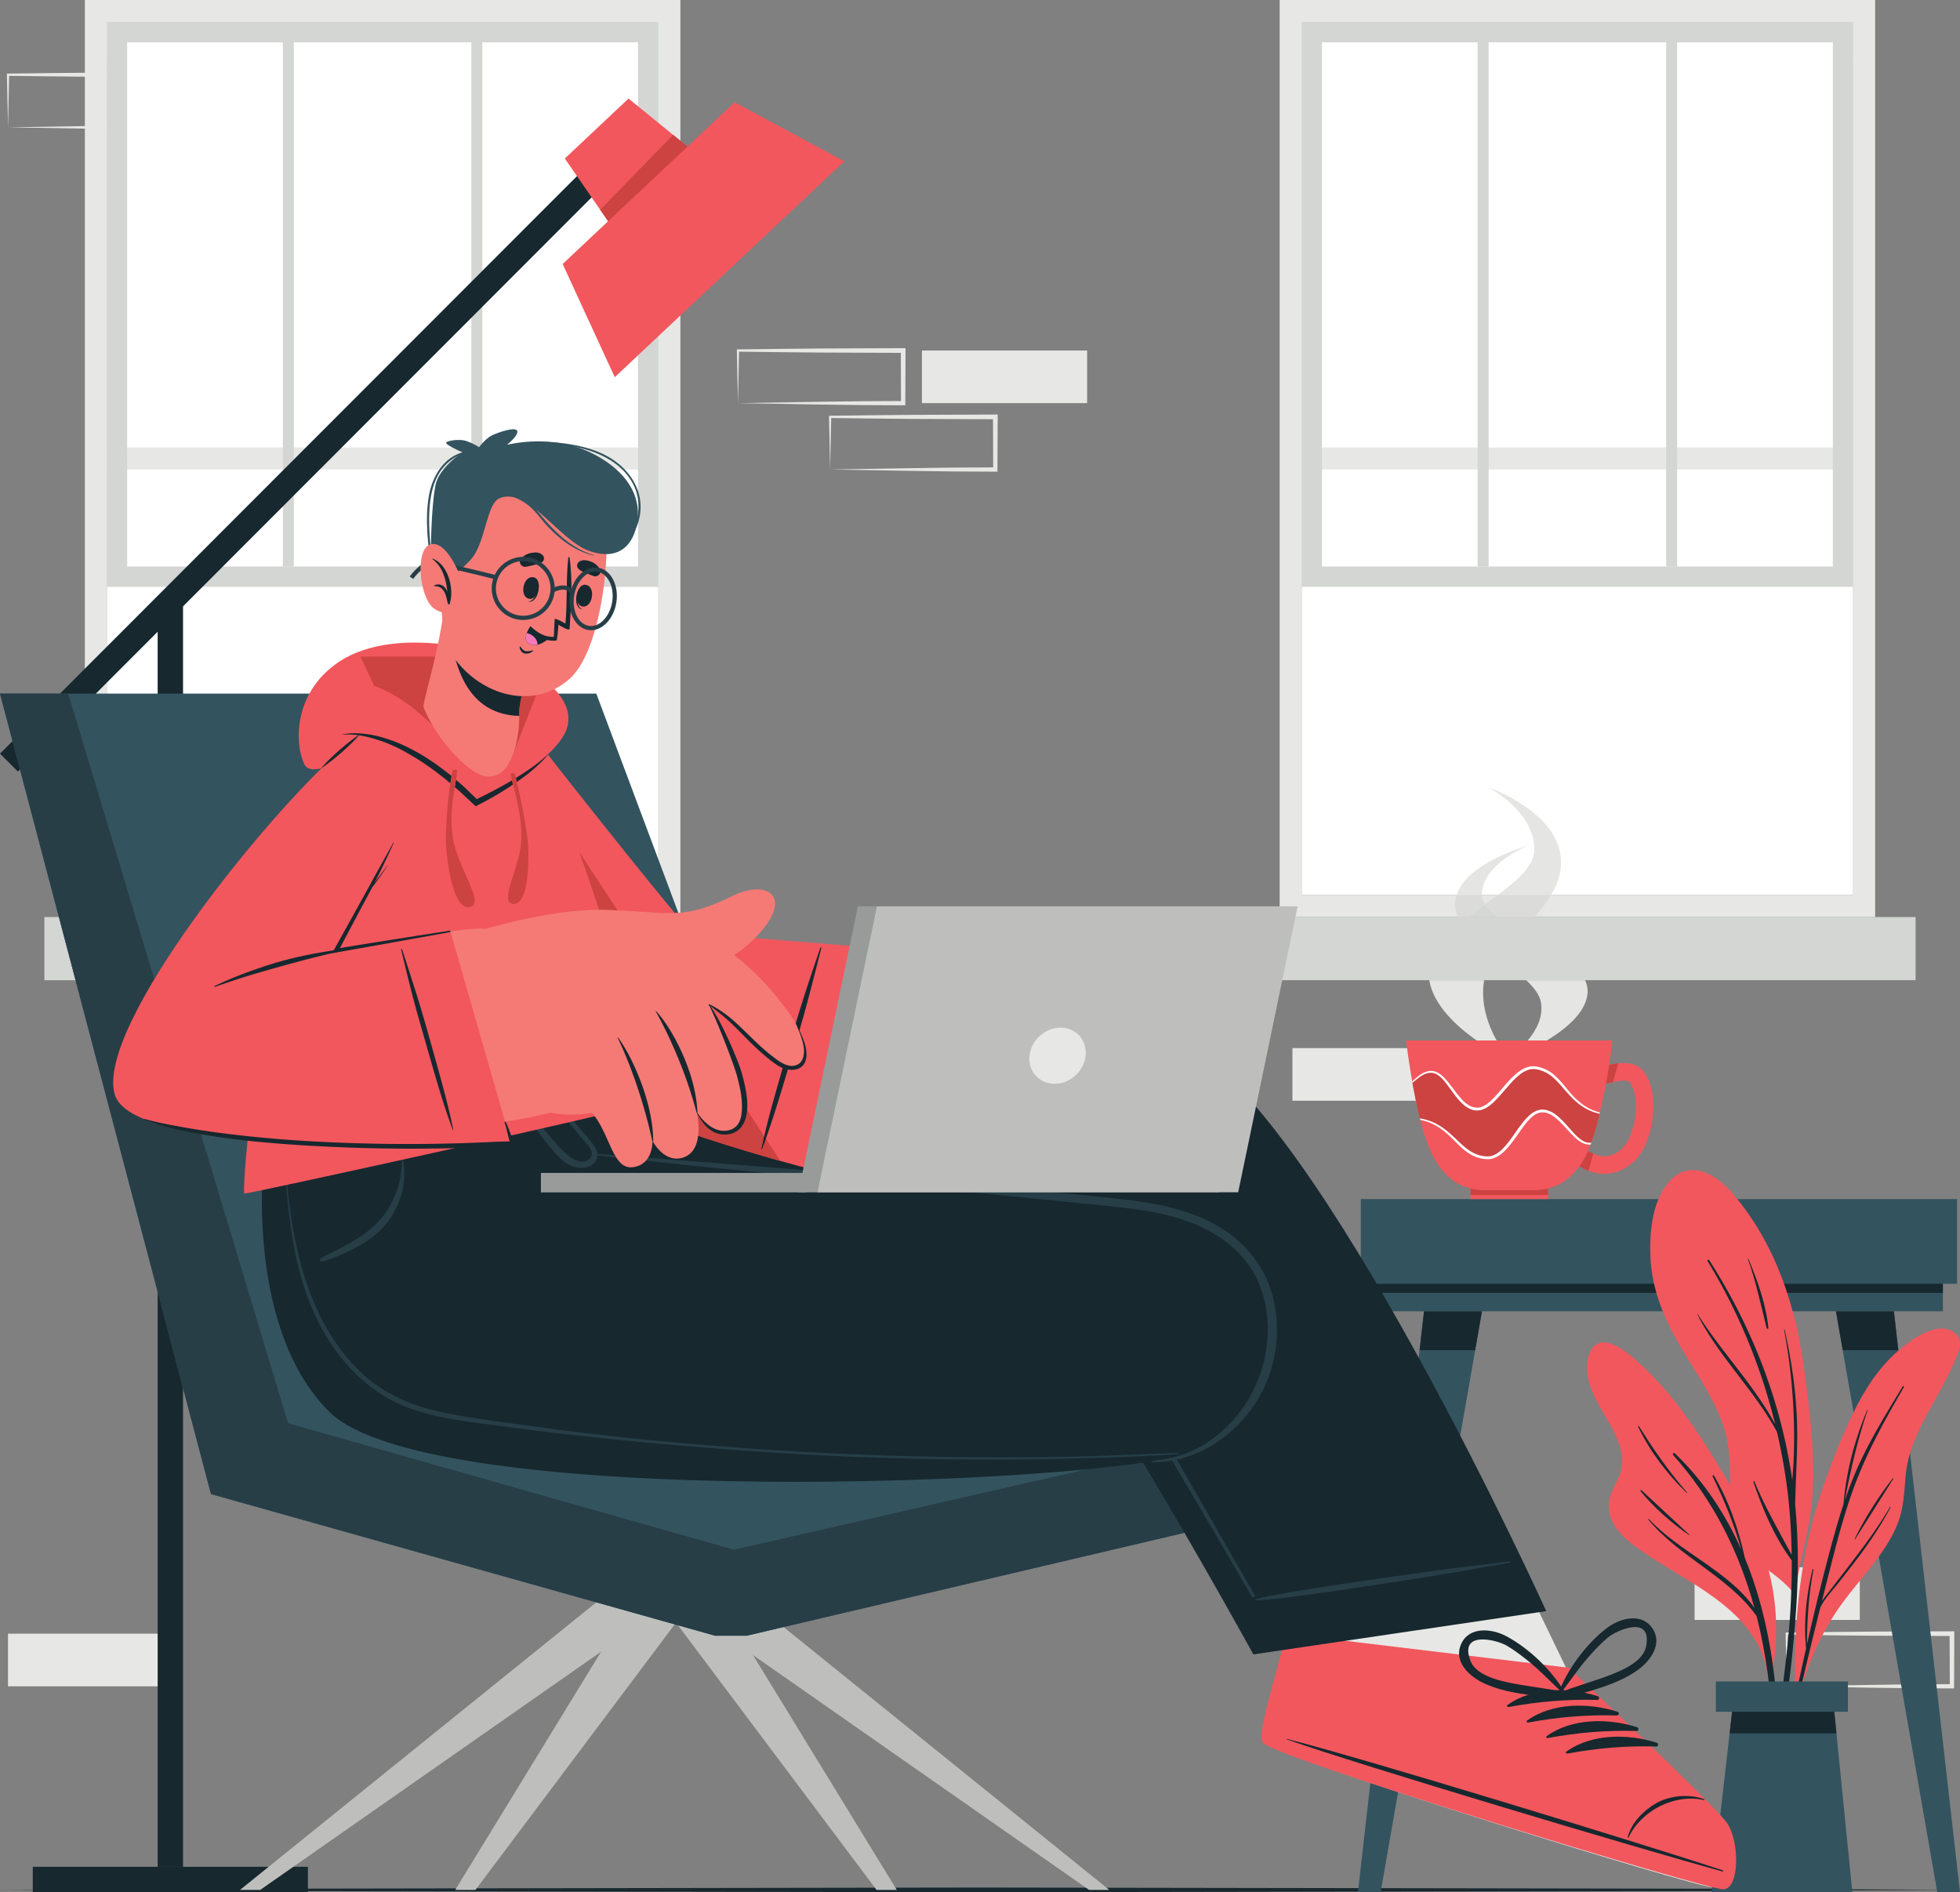 <svg xmlns="http://www.w3.org/2000/svg" width="346" height="334" fill="none" viewBox="0 0 346 334">
  <rect x="0" y="0" width="346" height="334" fill="#808080" stroke="none"/>
  <g clip-path="url(#a)">
    <path fill="#E7E8E5" d="M299.146 285.935h29.165v-9.291h-29.165v9.291Zm-70.993-91.64h29.165v-9.289h-29.165v9.289Zm87.263 103.354-.197-9.29-.004-.194.201-.003 7.291-.091 7.291-.071 14.582-.055.416-.002-.002.416-.035 9.29-.002.38-.377-.002-7.356-.035-7.326-.1-14.482-.243Zm0 0 14.682-.243 7.256-.1 7.226-.035-.378.378-.036-9.29.414.414-14.582-.056-7.291-.07-7.291-.091.197-.197-.197 9.29ZM130.273 71.16l-.198-9.29-.004-.195.202-.002 7.291-.091 7.29-.07 14.583-.057.416-.002-.001.417-.037 9.29-.001.38-.377-.002-7.356-.035-7.327-.1-14.481-.244Zm0 0 14.683-.243 7.256-.1 7.225-.035-.378.377-.036-9.289.414.414-14.583-.056-7.29-.07-7.291-.091.196-.197-.196 9.29Zm16.269 11.714-.197-9.29-.004-.194.201-.003 7.291-.09 7.291-.07 14.582-.057.416-.002-.001.417-.036 9.29-.002.38-.377-.002-7.356-.036-7.326-.1-14.482-.243Zm0 0 14.683-.242 7.255-.1 7.226-.036-.378.378-.036-9.29.414.415-14.582-.056-7.291-.071-7.291-.09.197-.197-.197 9.29Zm16.204-11.714h29.165v-9.29h-29.165v9.29ZM1.417 297.649h29.164v-9.29H1.417v9.29ZM17.686 10.764H46.85v-9.29H17.685v9.29ZM1.417 22.478l-.197-9.29-.004-.194.201-.003 7.291-.091L16 12.83l14.582-.056.416-.002-.001.416-.036 9.29-.002.38-.377-.002-7.356-.035-7.326-.1-14.482-.243Zm0 0 14.683-.243 7.256-.1 7.225-.035-.378.378-.036-9.29.414.414L16 13.546l-7.29-.07-7.292-.091.197-.197-.197 9.29Zm297.73-11.714-.197-9.29-.004-.195.201-.002 7.292-.09 7.29-.071 14.583-.057.416-.001-.002.416-.036 9.29-.001.38-.377-.002-7.356-.035-7.327-.1-14.482-.243Zm0 0 14.683-.243 7.256-.1 7.226-.036-.378.379-.037-9.29.415.415-14.583-.057-7.29-.07-7.292-.092.197-.196-.197 9.29Z"/>
    <path fill="#E7E8E5" d="M327.144 157.992h-97.37V3.879h97.37v154.113ZM225.895-.003v161.877h105.128V-.003H225.895Z"/>
    <path fill="#fff" d="M229.774 157.992h97.37V3.88h-97.37v154.112Z"/>
    <path fill="#E7E8E5" d="M229.771 82.874h97.371v-3.881h-97.371v3.881Z"/>
    <path fill="#D4D6D3" d="M218.749 173.014h119.414v-11.141H218.749v11.141ZM323.549 7.47h-90.187v92.52h90.187V7.47Zm-93.778-3.594h97.371v99.708h-97.371V3.875Z"/>
    <path fill="#D4D6D3" d="M294.125 99.99h1.939V3.875h-1.939v96.113Zm-33.277 0h1.938V3.875h-1.938v96.113Z"/>
    <path fill="#E7E8E5" d="M116.23 157.992H18.86V3.879h97.37v154.113ZM14.98-.003v161.877h105.13V-.003H14.98Z"/>
    <path fill="#fff" d="M18.86 157.992h97.37V3.88H18.86v154.112Z"/>
    <path fill="#E7E8E5" d="M18.856 82.874h97.371v-3.881h-97.37v3.881Z"/>
    <path fill="#D4D6D3" d="M7.835 173.014h119.414v-11.141H7.835v11.141ZM112.635 7.47H22.448v92.52h90.187V7.47ZM18.856 3.876h97.371v99.708h-97.37V3.875Z"/>
    <path fill="#D4D6D3" d="M83.21 99.99h1.94V3.875h-1.94v96.113Zm-33.277 0h1.939V3.875h-1.94v96.113Z"/>
    <path fill="#17282F" d="m0 333.586 43.25-.202 43.25-.073 86.498-.139 86.499.138 43.251.073 43.25.203-43.25.203-43.251.073-86.499.138-86.499-.139-43.25-.073L0 333.586Z"/>
    <path fill="#33535F" d="M345.486 226.6h-105.26v-14.951h105.26V226.6Zm-2.509 4.856H242.736V226.6h100.241v4.856Z"/>
    <path fill="#17282F" d="M342.977 228.208H242.736V226.6h100.241v1.608Z"/>
    <path fill="#33535F" d="M243.723 334h-4.008l11.666-102.544h10.23L243.723 334Z"/>
    <path fill="#17282F" d="m261.609 231.458-1.197 6.861h-9.808l.779-6.861h10.226Z"/>
    <path fill="#33535F" d="M341.989 334h4.008L334.33 231.456h-10.229L341.989 334Z"/>
    <path fill="#17282F" d="m324.103 231.458 1.197 6.861h9.808l-.778-6.861h-10.227Z"/>
    <path fill="#F2575D" d="M318.657 272.241c-.706 3.006-1.452 5.962-1.597 9.046.081.151.065.711-.025.559-.018.496-.774.406-.774-.084.007-.32.015-.639.031-.95-1.767-2.194-4.331-3.585-6.404-5.491-1.675-1.545-2.875-3.384-3.509-5.591-1.719-5.93-.108-12.214-2.176-18.128-1.782-5.101-4.98-9.535-7.686-14.156-2.855-4.886-4.963-10.021-5.174-15.745-.168-4.383.354-10.222 3.689-13.506 3.536-3.484 7.917-.873 10.626 2.234 7.849 9.015 11.48 20.407 12.949 32.056.809 6.448 1.65 12.933 1.456 19.441-.111 3.498-.613 6.918-1.406 10.315Z"/>
    <path fill="#17282F" d="M317.094 283.654c.406-6.093.381-12.196-.215-18.264l.03-.066c.099-4.938.491-9.855.297-14.798-.21-5.37-.996-10.633-2.172-15.872l-.096.016a103.569 103.569 0 0 1 1.717 15.521c.1 2.789.08 5.581-.067 8.368-.048.907-.132 1.821-.192 2.735l-.001-.009c-1.989-13.893-7.113-27.074-14.677-38.87-.103-.16-.387.011-.286.175 5.446 8.901 9.462 18.678 11.946 28.821-3.774-6.998-9.475-12.753-13.705-19.477l-.064.039c3.8 7.486 10.077 13.39 14.078 20.767.694 3.005 1.262 6.04 1.685 9.093.581 4.192.854 8.41.91 12.633-2.298-4.301-4.685-8.414-6.566-12.962-.049-.121-.224-.038-.183.082 1.6 4.725 3.751 9.814 6.762 13.843.016 2.99-.072 5.983-.248 8.969-.47 7.974-1.83 15.841-2.46 23.79-.018.239.318.267.364.039 1.655-8.022 2.599-16.404 3.143-24.573Z"/>
    <path fill="#17282F" d="m308.634 222.159-.089.04c1.455 4.027 2.277 8.108 3.329 12.237.048.188.32.147.3-.049-.428-4.189-1.922-8.367-3.54-12.228Z"/>
    <path fill="#F2575D" d="M345.587 239.039c-.943 2.366-2.114 4.656-3.347 6.881-2.62 4.763-5.354 9.127-5.848 14.673-.221 2.476-.3 4.964-1.054 7.35-.651 2.065-1.709 3.971-2.926 5.753-2.841 4.141-6.391 7.709-9.022 12.005a50.531 50.531 0 0 0-5.995 14.467c-.065.279-.504.204-.439-.074l.017-.064-.026-.058c-.417-11.891.531-23.876 4.155-35.267a121.866 121.866 0 0 1 5.758-14.67c1.941-4.13 4.36-8.101 7.769-11.187 2.211-1.994 7.007-5.772 10.155-3.773 1.512.962 1.399 2.48.803 3.964Z"/>
    <path fill="#17282F" d="M333.646 265.996c-2.038 3.486-4.453 6.732-6.905 9.934-1.15 1.503-2.316 2.993-3.465 4.499-.542.71-1.15 1.419-1.649 2.182.315-1.25.62-2.503.939-3.751 1.533-6.009 3.007-12.069 5.29-17.846 2.232-5.647 5.2-10.95 8.249-16.185.081-.138-.142-.238-.222-.105-2.511 4.132-5.059 8.259-7.17 12.615-1.179 2.434-2.171 4.938-3.042 7.486 1.026-5.462 2.256-10.706 4.05-15.994l-.071-.033c-2.189 5.186-3.765 11.016-4.204 16.636l.008.027a103.425 103.425 0 0 0-1.43 4.675c-1.872 6.651-3.515 13.374-5.039 20.12.026-4.455.306-8.829 1.147-13.224.019-.1-.132-.123-.156-.026-1.104 4.526-1.603 9.289-1.148 13.94a734.458 734.458 0 0 0-1.683 7.702c-1.168 5.481-2.604 11.06-3.285 16.626-.019.145.182.175.219.037.815-3 1.306-6.11 1.973-9.148a711.815 711.815 0 0 1 2.066-9.126 862.299 862.299 0 0 1 3.214-13.244c.736-1.617 2.158-3.05 3.224-4.406 1.17-1.488 2.34-2.976 3.478-4.487 2.119-2.815 4.065-5.739 5.717-8.854l-.105-.05Z"/>
    <path fill="#17282F" d="M334.152 260.911c-2.576 3.31-4.916 6.974-6.756 10.745l.082.052c2.273-3.567 4.51-7.161 6.779-10.731l-.105-.066Z"/>
    <path fill="#F2575D" d="M283.576 250.313c1.539 2.654 3.296 5.841 2.635 9.028-.419 2.017-1.894 3.655-2.16 5.713-.596 4.542 3.926 7.543 7.199 9.689 8.158 5.358 19.347 10.134 20.83 21.074.057.388.726.291.678-.089l-.017-.072.041-.065c1.056-5.543 1.032-11.19-.153-16.709-1.217-5.64-3.676-10.706-6.579-15.66-4.909-8.383-10.108-16.967-17.533-23.389-2.055-1.775-6.264-4.97-7.9-.96-1.588 3.897 1.072 8.205 2.959 11.44Z"/>
    <path fill="#17282F" d="M291.042 268.087c5.41 5.86 14.009 9.145 18.665 15.71-2.759-10.061-7.325-19.109-14.345-26.967-.18-.202.101-.489.298-.299 5.14 4.944 8.945 10.723 11.722 16.992-1.248-4.476-2.995-8.711-5.047-12.92-.078-.158.148-.296.239-.14 2.615 4.461 4.353 9.471 5.441 14.523 6.135 14.864 6.704 32.297 5.418 47.965-.019.223-.36.23-.353 0 .352-12.347.153-24.91-2.803-36.968-.063-.252-.131-.5-.195-.75-5.065-7.067-13.627-10.342-19.133-17.052l.093-.094Z"/>
    <path fill="#17282F" d="M289.789 263.054c2.839 2.606 5.634 5.273 8.479 7.878l-.042.055c-3.096-2.096-6.24-4.867-8.606-7.764-.097-.118.053-.276.169-.169Zm-.449-11.296c2.578 4.136 5.284 8.015 8.496 11.695l-.072.071c-3.448-3.324-6.511-7.345-8.576-11.678-.049-.101.092-.186.152-.088Z"/>
    <path fill="#33535F" d="M302.124 334h24.872l-3.352-33.491h-17.689L302.124 334Z"/>
    <path fill="#17282F" d="M305.33 305.953h18.861l-.546-5.444h-17.692l-.623 5.444Z"/>
    <path fill="#33535F" d="M302.903 302.147h23.314v-5.348h-23.314v5.348Z"/>
    <path fill="#17282F" d="M32.311 105.647v223.868h-4.48V105.647h4.48Z"/>
    <path fill="#17282F" d="M109.626 29.649 3.169 136.194 0 133.024 106.458 26.477l3.168 3.172ZM54.358 329.515V334H5.785v-4.485h48.573Z"/>
    <path fill="#F2575D" d="m110.079 43.006 15.013-14.114L110.955 17.4 99.712 27.982l10.367 15.024Z"/>
    <path fill="#E0E1DE" d="m125.09 28.892-3.944-3.207 3.946 3.205-.002.002Z"/>
    <path fill="#CC4341" d="m110.08 43.004-4.123-5.974 12.869-13.23 2.32 1.885 3.944 3.207-15.01 14.112Z"/>
    <path fill="#F2575D" d="m108.525 66.578 40.519-38.105-19.353-10.43-30.365 28.556 9.199 19.98Z"/>
    <path fill="#E5E6E4" d="M264.198 183.658h-3.524c-3.594-2.529-7.63-6.266-8.37-10.644h9.69c-.707 4.161.749 8.015 2.204 10.644Z"/>
    <path fill="#DBDCD9" d="M270.853 161.874h-6.42c-.991-.744-1.788-1.491-2.283-2.249.754-.549 1.504-1.093 2.227-1.633h9.427c-.812 1.361-1.841 2.65-2.951 3.882Z"/>
    <path fill="#E5E5E3" d="M273.804 157.992h-9.427c3.542-2.646 6.477-5.209 6.477-7.967 0-6.954-8.142-11.044-8.142-11.044s12.859 4.397 12.859 13.192c0 2.088-.693 4.017-1.767 5.819Z"/>
    <path fill="#D4D6D3" d="M261.995 173.014h-9.691a8.483 8.483 0 0 1-.119-1.41c0-3.267 2.515-6.106 5.7-8.735 1.324 2.144 3.775 4.095 6.271 5.972-1.048 1.261-1.815 2.48-2.068 3.683-.035.163-.066.327-.093.49Zm6.413-8.596c-1.469-.855-2.847-1.699-3.974-2.545h6.419a67.808 67.808 0 0 1-2.445 2.545Z"/>
    <path fill="#E5E6E4" d="M273.062 183.658h-3.363c1.505-1.814 2.779-4.182 2.322-6.724-.242-1.342-1.232-2.635-2.6-3.92h10.38c.299.616.464 1.252.464 1.91 0 3.499-3.603 6.554-7.203 8.734Z"/>
    <path fill="#DBDCD9" d="M259.131 161.874h-1.77a5.572 5.572 0 0 1-.485-2.227c0-.576.09-1.128.253-1.655h4.465c.009.552.206 1.096.556 1.633a125.723 125.723 0 0 0-3.019 2.249Z"/>
    <path fill="#E5E5E3" d="M261.594 157.992h-4.465c1.799-5.812 12.607-8.718 12.607-8.718s-8.142 3.216-8.142 8.684v.034Z"/>
    <path fill="#D4D6D3" d="M279.8 173.014h-10.38c-1.472-1.383-3.382-2.757-5.265-4.173 1.173-1.411 2.7-2.874 4.252-4.423 4.487 2.613 9.812 5.337 11.393 8.596Zm-21.915-10.145a7.672 7.672 0 0 1-.524-.996h1.771c-.423.328-.842.661-1.247.996Z"/>
    <path fill="#D6D8D5" d="M264.433 161.874h-5.301c.984-.764 2.006-1.511 3.019-2.249.494.758 1.291 1.505 2.282 2.249Z"/>
    <path fill="#D4D6D3" d="M264.155 168.841c-2.496-1.877-4.946-3.828-6.27-5.972.405-.335.823-.668 1.247-.996h5.301c1.127.846 2.505 1.69 3.974 2.545-1.552 1.549-3.079 3.012-4.252 4.423Z"/>
    <path fill="#F2575D" d="M259.581 211.649h13.693v-2.14h-13.693v2.14Z"/>
    <path fill="#CC4341" d="M273.274 210.92h-13.693v-1.144c.869.205 1.677.257 2.367.257h8.96c.689 0 1.498-.052 2.366-.257v1.144Z"/>
    <path fill="#F2575D" d="M289.529 203.759c-1.62 2.278-4.487 3.909-7.711 3.301a7.898 7.898 0 0 1-1.39-.399 9.943 9.943 0 0 1-1.935-1.019l1.74-2.582c.353.246.697.437 1.028.584 3.26 1.48 5.324-1.094 5.73-1.681 1.877-2.64 2.549-8.67.647-10.99-.125-.171-.674-.443-2.88.026-.407.092-.869.194-1.391.339-.579.164-.924.258-1.252.27l-.056-1.55-.151-1.547c.142-.026.365-.089.654-.172.832-.222 1.953-.527 3.113-.646 1.623-.168 3.324.026 4.368 1.309 3.089 3.787 1.836 11.448-.514 14.757Z"/>
    <path fill="#CC4341" d="M280.428 206.661a9.769 9.769 0 0 1-1.633-.823c.474-.669.931-1.442 1.362-2.337.056-.121.113-.246.17-.376.32.215.632.386.933.519l-.832 3.017Zm3.053-15.354c.044-.243.087-.483.127-.72.086-.515.171-1.02.258-1.502.021-.14.042-.268.063-.397.041-.244.082-.487.117-.721a14.236 14.236 0 0 1 1.63-.274l-.918 3.306c-.377.086-.801.18-1.277.308Z"/>
    <path fill="#F2575D" d="M248.209 183.658s.118 1.018.353 2.627c.044.247.075.515.118.783.161 1.105.375 2.414.621 3.819.011.075.033.161.044.247.364 2.016.803 4.215 1.318 6.285.021.097.054.182.075.268.14.558.29 1.105.439 1.63.15.526.311 1.041.472 1.535.332.986.675 1.887 1.039 2.649 2.841 5.878 6.806 6.532 9.26 6.532h8.96c2.454 0 6.419-.654 9.249-6.532.085-.183.171-.375.257-.58.064-.139.129-.289.182-.44.064-.15.128-.299.182-.46.043-.107.086-.226.129-.333.547-1.501 1.039-3.271 1.468-5.094.022-.076.043-.14.054-.216l.021-.085c.172-.73.332-1.47.483-2.199.257-1.202.482-2.381.675-3.507.085-.515.171-1.02.257-1.502.022-.14.042-.268.064-.397.054-.322.107-.643.15-.944.043-.3.086-.589.129-.868.043-.279.075-.547.117-.794.215-1.491.322-2.424.322-2.424h-36.438Z"/>
    <path fill="#CC4341" d="M262.612 204.126c-.043 0-.085-.001-.128-.003-1.072-.033-2.101-.386-3.001-.977-.9-.589-1.693-1.361-2.497-2.123-.793-.762-1.629-1.534-2.572-2.146a9.36 9.36 0 0 0-3.076-1.33 7.63 7.63 0 0 0-.675-.128c-.514-2.07-.954-4.269-1.318-6.285.322-.279.643-.547.975-.805.656-.523 1.459-.979 2.262-.979.219 0 .438.034.653.11.986.354 1.683 1.277 2.336 2.135.665.88 1.276 1.812 2.037 2.649.364.429.804.815 1.276 1.148.492.289 1.039.589 1.65.6a.942.942 0 0 0 .204.021c.235 0 .474-.068.706-.085.279-.097.569-.193.826-.333a7.309 7.309 0 0 0 1.372-1.029c.824-.783 1.543-1.641 2.272-2.478.717-.836 1.436-1.662 2.272-2.338.728-.586 1.588-1.056 2.487-1.056.12 0 .241.008.363.026 1.061.14 2.058.59 2.894 1.266.836.675 1.543 1.523 2.272 2.36.729.836 1.479 1.673 2.358 2.381a9.167 9.167 0 0 0 2.937 1.619c.288.097.589.172.878.247-.429 1.824-.921 3.594-1.468 5.095a1.894 1.894 0 0 1-.772-.033c-1.018-.246-1.8-1.104-2.54-1.887-.74-.815-1.446-1.684-2.282-2.446a6.814 6.814 0 0 0-1.372-1.018c-.474-.223-.992-.437-1.538-.437-.059 0-.117.002-.177.007a.92.92 0 0 0-.117-.008c-.259 0-.512.112-.772.159a5.492 5.492 0 0 0-.793.407c-.472.332-.89.74-1.266 1.158-.749.859-1.382 1.781-2.014 2.682-.633.901-1.275 1.792-2.047 2.553-.72.71-1.617 1.301-2.605 1.301Z"/>
    <path fill="#fff" d="M249.302 190.886c.011.076.032.161.043.248.322-.279.643-.547.975-.805.836-.665 1.908-1.223 2.915-.869.986.354 1.683 1.277 2.336 2.134.665.88 1.276 1.813 2.037 2.65.364.429.804.815 1.276 1.148.492.289 1.039.589 1.65.6.3.065.611-.043.911-.064.278-.097.568-.193.825-.333a7.276 7.276 0 0 0 1.372-1.029c.825-.783 1.543-1.641 2.272-2.478.718-.836 1.436-1.662 2.272-2.338.825-.665 1.822-1.18 2.85-1.03 1.061.14 2.059.59 2.894 1.265.836.676 1.544 1.524 2.272 2.361.729.836 1.479 1.673 2.358 2.381a9.167 9.167 0 0 0 2.937 1.619c.289.097.589.172.878.247.022-.075.044-.139.054-.215-.278-.085-.568-.171-.847-.279-2.1-.707-3.697-2.305-5.058-4.022-.708-.847-1.415-1.727-2.305-2.456a6.389 6.389 0 0 0-3.107-1.384c-1.222-.182-2.369.418-3.237 1.116-.9.708-1.64 1.555-2.368 2.392-.729.837-1.426 1.694-2.208 2.446-.783.718-1.704 1.426-2.722 1.308-1.03-.054-1.919-.762-2.626-1.566-.729-.804-1.361-1.717-2.047-2.596-.697-.848-1.425-1.812-2.572-2.198-.569-.205-1.19-.108-1.726.096-.536.203-1.007.536-1.447.89-.3.247-.579.494-.857.761Z"/>
    <path fill="#fff" d="M250.663 197.419c.022.097.054.183.076.268.181.032.364.076.535.118 2.154.505 3.901 1.931 5.434 3.508.782.783 1.564 1.587 2.518 2.22.954.633 2.079 1.03 3.237 1.072 1.221.076 2.315-.632 3.108-1.415.825-.794 1.479-1.706 2.132-2.606.633-.913 1.244-1.835 1.962-2.65.696-.793 1.554-1.588 2.572-1.577 1.028-.042 1.982.579 2.765 1.309.804.729 1.522 1.577 2.293 2.381.772.772 1.586 1.662 2.765 1.941.237.054.483.065.719.033.043-.107.085-.226.128-.333a1.877 1.877 0 0 1-.771-.032c-1.019-.247-1.801-1.105-2.54-1.888-.74-.815-1.447-1.684-2.283-2.445a6.828 6.828 0 0 0-1.372-1.019c-.525-.247-1.104-.483-1.715-.429-.299-.044-.589.096-.889.15a5.399 5.399 0 0 0-.793.408c-.472.332-.89.739-1.265 1.158-.75.858-1.382 1.781-2.015 2.681-.632.901-1.275 1.792-2.047 2.553-.75.74-1.693 1.352-2.733 1.298-1.072-.032-2.1-.386-3-.976-.9-.59-1.694-1.362-2.497-2.124-.793-.761-1.63-1.534-2.573-2.145a9.318 9.318 0 0 0-3.751-1.459Z"/>
    <path fill="#BEBFBD" d="m105.713 282.471-63.339 51.115h3.569l73.152-51.115h-13.382Z"/>
    <path fill="#BEBFBD" d="m111.664 282.471-31.298 51.115h3.568l38.36-51.115h-10.63Z"/>
    <path fill="#BEBFBD" d="m127.008 282.471 31.298 51.115h-3.568l-38.36-51.115h10.63Z"/>
    <path fill="#BEBFBD" d="m132.476 282.471 63.338 51.115h-3.567l-73.152-51.115h13.381Z"/>
    <path fill="#33535F" d="M238.189 263.721v-14.955l-86.978-3.57-45.944-122.766H0l37.245 141.291 88.987 25h5.575l106.382-25Z"/>
    <path fill="#273E47" d="M0 122.43h12.043L50.85 251.222l78.728 22.321 108.612-24.777v14.955l-106.382 25h-5.575l-88.987-25L0 122.43Z"/>
    <path fill="#E7E8E5" d="M302.156 333.074c-2.807.063-75.597-22.455-77.826-25.065-.241-.289.896-11.076 2.775-19.64.088-.409-25.848-34.421-25.848-34.421l46.894-18.255 22.432 46.52 5.837 12.097s24.281 24.431 26.432 27.56c2.124 3.132 2.11 11.14-.696 11.204Z"/>
    <path fill="#F2575D" d="M304.204 333.483c-2.925.078-78.914-23.137-81.254-25.855-.892-1.026.467-5.731 4.155-19.26l49.819 6.005s25.713 24.165 27.958 27.421c2.23 3.252 2.248 11.611-.678 11.689Z"/>
    <path fill="#17282F" d="M304.043 330.108c-12.642-4.204-64.031-19.969-76.848-23.163-.103-.027-.125.043-.024.079 12.44 4.442 63.954 19.789 76.809 23.293.271.074.33-.12.063-.209Zm-3.214-12.542c-2.983-1.047-6.373-.513-8.569.784-2.111 1.247-4.206 3.266-4.923 5.937-.021.077.119.122.154.047 2.248-4.767 8.12-7.764 13.29-6.609.104.023.151-.124.048-.159Zm-18.759-18.163c-5.077-1.628-11.538-1.633-15.979 1.572-.172.124.007.367.183.336 5.333-.971 10.255-1.404 15.692-1.253.383.011.467-.538.104-.655Zm3.466 2.738c-5.076-1.628-11.537-1.633-15.978 1.572-.172.124.007.367.182.335 5.334-.97 10.256-1.403 15.693-1.252.383.011.467-.538.103-.655Zm3.468 2.738c-5.077-1.628-11.537-1.633-15.978 1.572-.172.124.007.368.182.335 5.334-.97 10.255-1.403 15.692-1.252.383.011.468-.538.104-.655Zm3.468 2.738c-5.077-1.629-11.538-1.633-15.978 1.573-.173.123.007.367.182.335 5.333-.97 10.255-1.403 15.692-1.253.383.011.467-.538.104-.655Z"/>
    <path fill="#17282F" d="M282.169 296.404c-2.145.743-4.313 1.377-6.431 2.199 1.686-2.264 3.266-4.59 5.179-6.684.913-.997 1.869-2.006 2.912-2.872 1.622-1.348 7.926-4.083 6.741 1.623-.654 3.147-5.843 4.848-8.401 5.734Zm9.563-8.934c-1.927-2.93-5.817-1.829-8.086-.092-3.676 2.814-6.987 7.322-8.613 11.632-.039.107.03.176.115.195-.003.399.335.838.791.692 4.396-1.404 9.27-2.36 13.105-5.072 2.239-1.583 4.511-4.584 2.688-7.355Z"/>
    <path fill="#17282F" d="M259.597 293.188c-2.115-5.431 4.556-3.779 6.379-2.719 1.171.681 2.282 1.517 3.347 2.35 2.234 1.747 4.177 3.778 6.215 5.732-2.225-.46-4.468-.725-6.708-1.102-2.668-.449-8.068-1.267-9.233-4.261Zm2.192 3.845c4.232 2.038 9.196 2.172 13.765 2.827.473.068.734-.42.665-.813.08-.033.138-.113.081-.211-2.318-3.982-6.329-7.878-10.42-10.043-2.526-1.338-6.544-1.777-7.96 1.432-1.338 3.036 1.399 5.617 3.869 6.808Zm11.167-12.65-51.694 7.642s-28.209-51.265-39.603-64.017l-.027-.022c-.748-.841-1.446-1.521-2.084-2.037l-.021-.007c-.722-.415-1.982-.723-3.731-.933l-.021-.008c-7.407-.901-23.303-.191-41.768.52-19.641.755-42.187 1.512-60.51.328l16.601-22.21 7.357-9.852c40.049-4.572 89.195-20.959 111.373-9.826 24.087 12.094 64.128 100.422 64.128 100.422Z"/>
    <path fill="#273E47" d="M266.477 275.596c-8.787 1.132-6.28.69-15.055 1.915-4.293.601-25.883 3.564-29.795 4.79-.086.027-.065.169.025.17 4.1.032 25.62-3.397 29.902-4.076 8.751-1.385 6.224-1.077 14.959-2.556.164-.028.129-.264-.036-.243Zm-44.949 5.983c-5.85-9.789-32.486-58.108-37.787-60.011-4.825-1.731-101.375.278-102.804.288-.102 0-.11.159-.007.157 11.428-.146 99.679-.46 102.196.537 5.232 2.071 37.085 58.122 37.867 59.292.209.312.735.073.535-.263Z"/>
    <path fill="#17282F" d="M46.493 205.64s-3.052 29.138 11.72 43.631c17.68 17.345 134.347 12.964 152.428 7.115 18.08-5.849 18.646-35.049-1.12-41.816-18.798-6.435-102.164-10.133-104.138-10.922-1.974-.788-7.754-10.021-7.754-10.021L46.493 205.64Z"/>
    <path fill="#273E47" d="M71.183 204.819c-.023-.138-.24-.094-.239.039.016 3.68-1.346 7.551-3.76 10.341-2.769 3.199-6.852 4.991-10.551 6.864-.356.179-.087.737.282.626 2.255-.677 4.477-1.661 6.533-2.817 1.872-1.052 3.601-2.372 4.913-4.088 2.419-3.164 3.477-7.021 2.822-10.965Zm33.404-2.988c-.826-1.055-1.725-2.059-2.587-3.085-2.036-2.426-4.083-4.862-6.218-7.202-.201-.222-.598.092-.412.335 1.438 1.881 2.96 3.702 4.457 5.536.767.941 1.537 1.878 2.313 2.812.725.871 1.621 1.736 2.159 2.741.557 1.043-.176 1.934-1.256 2.05-.967.103-1.859-.39-2.601-.959-1.685-1.292-3.01-3.142-4.412-4.721-.858-.965-1.715-1.93-2.586-2.884-.926-1.015-1.913-1.976-2.837-2.989l-.12.098c.806 1.107 1.551 2.266 2.36 3.376a173.124 173.124 0 0 0 2.462 3.297 76.92 76.92 0 0 0 2.447 3.03c.715.841 1.528 1.66 2.485 2.224 1.547.911 4.232 1.108 5.055-.892.407-.988-.102-1.99-.709-2.767Z"/>
    <path fill="#273E47" d="M208.168 256.495c-6.225.116-12.447.478-18.673.611a624.194 624.194 0 0 1-55.71-1.338c-12.507-.865-25.996-2.112-38.418-3.835-5.944-.823-11.97-1.51-17.844-2.774-5.3-1.141-10.107-3.345-14.075-7.196-8.046-7.81-11.174-19.294-12.459-30.263a124.253 124.253 0 0 1-.433-4.425c-.008-.1-.16-.098-.152.004.726 11.249 2.474 22.977 9.543 32.021 3.058 3.912 6.95 7.118 11.516 8.949 5.563 2.23 11.738 2.754 17.612 3.551 12.473 1.693 26.015 3.001 38.559 3.975 12.625.98 25.279 1.59 37.938 1.777 12.658.187 25.329.008 37.973-.613 1.545-.077 3.085-.167 4.626-.303.087-.007.085-.142-.003-.141Z"/>
    <path fill="#273E47" d="M224.787 229.266c-1.187-4.94-4.159-9.081-8.336-11.935-4.48-3.063-9.841-4.456-15.146-5.229-6.002-.873-12.082-1.319-18.117-1.906a2542.409 2542.409 0 0 0-37.18-3.337c-12.394-1.02-39.089-3.095-40.59-3.153-.131-.006-.158.217-.025.231 11.963 1.331 22.849 2.473 34.837 3.563a4595.749 4595.749 0 0 1 36.127 3.434c5.998.594 11.995 1.195 17.99 1.814 5.555.575 11.271 1.141 16.482 3.289 4.471 1.842 8.49 4.805 10.77 9.158 2.202 4.205 2.666 9.23 1.786 13.853-.818 4.293-2.837 8.476-5.785 11.713-2.903 3.189-6.588 5.631-10.837 6.548-1.096.236-2.419.407-3.428.607-.077.016-.155.178-.078.18 8.961.227 17.251-6.322 20.487-14.513 1.782-4.513 2.18-9.592 1.043-14.317Z"/>
    <path fill="#F57A76" d="M81.33 133.936c5.928 23.263 17.713 51.036 22.564 55.474 6.135 5.611 43.67 12.977 45.653 13.17 1.634.159 4.138-8.195 5.843-16.549 1.692-8.292 2.597-16.583 1.082-16.55-8.031.181-32.769-2.337-34.543-4.075-1.842-1.818-14.406-16.917-27.364-34.007-8.943-11.811-16.914-11.897-13.235 2.537Z"/>
    <path fill="#F57A76" d="M146.501 201.186c.543.26 8.265 3.917 13.015 5.173 3.545.936 13.82 3.358 15.237-.445.97-2.592-4.905-4.729-9.024-6.332-2.171-.844-4.874-3.032-4.273-4.43 1.049-2.444 6.64-.149 10.329 1.88 7.134 3.922 16.682 11.062 20.895 7.386 1.59-1.389-.355-3.803-3.172-6.148 4.545 2.702 9.377 4.893 11.204 3.419 1.049-.839 1.073-1.957.446-3.218 1.394.416 2.614.299 3.444-.623 1.419-1.559.656-3.793-.992-6.061.509-.065.962-.337 1.301-.901 2.97-4.777-12.781-17.911-18.147-19.047-15.787-3.358-32.311-2.265-32.311-2.265-6.047 5.079-7.965 31.602-7.952 31.612Z"/>
    <path fill="#17282F" d="M169.236 186.17c3.711.49 7.383 1.787 10.568 3.782 4.042 2.533 6.755 5.546 10.168 8.565.09.079-.03.221-.12.142-1.627-1.435-8.352-6.814-10.085-8.032-3.177-2.23-6.703-3.766-10.543-4.393l.012-.064Zm2.766-6.737c4.153 1.03 8.408 2.07 12.283 3.931 4.242 2.037 7.605 5.443 10.91 8.718a183.977 183.977 0 0 1 5.821 6.031c.079.087-.035.229-.121.142a233.876 233.876 0 0 0-10.365-9.848c-3.345-2.985-7.049-5.243-11.278-6.74-2.383-.844-4.825-1.503-7.264-2.161l.014-.073Zm4.268-5.936c4.028.728 7.542 1.349 11.143 3.413 4.767 2.734 9.418 7.42 11.05 9.081a158.469 158.469 0 0 1 5.254 5.651c.071.079-.064.202-.136.125a133.229 133.229 0 0 0-12.518-11.827c-2.111-1.747-4.395-3.258-6.944-4.285-2.52-1.016-5.207-1.561-7.854-2.129l.005-.029Z"/>
    <path fill="#F2575D" d="m153.842 167.237-11.28 38.995s-33.275-8.648-39.47-15.023c-6.196-6.374-18.15-39.767-21.82-56.002-3.67-16.235 4.583-16.03 12.404-5.926 7.823 10.105 27.28 34.582 28.347 35.098 1.067.516 31.819 2.858 31.819 2.858Z"/>
    <path fill="#17282F" d="M138.979 189.115c1.369-4.599 2.775-9.188 3.974-13.838.681-2.642 1.376-5.281 2.032-7.93.025-.099-.142-.156-.176-.057-1.556 4.561-3.108 9.139-4.455 13.771-1.341 4.608-2.721 9.205-4.002 13.832a133.526 133.526 0 0 0-1.945 7.946l.093.031c1.711-4.513 3.1-9.125 4.479-13.755Z"/>
    <path fill="#142228" d="M137.765 204.927c-6.688-1.887-18.92-5.542-27.169-9.239h.001c8.248 3.698 20.474 7.35 27.164 9.233 0 .001.002.005.004.006Z"/>
    <path fill="#CC4341" d="M137.761 204.92c-6.69-1.883-18.915-5.534-27.164-9.233 2.273-.566 3.625-.94 3.713-1.051.601-.762-4.674-24.092-12.144-44.404 10.707 16.31 22.915 35.356 32.742 50.35-.173.75-.339 1.502-.5 2.257l.093.031c.234-.62.463-1.24.686-1.862.879 1.34 1.737 2.644 2.574 3.912Z"/>
    <path fill="#142228" d="m134.5 202.87-.093-.031c.161-.754.328-1.506.5-2.257l.28.426c-.223.623-.452 1.243-.687 1.862Z"/>
    <path fill="#F2575D" d="M43.133 210.686c.187.19 70.524-15.229 71.176-16.05.91-1.155-11.659-54.088-24.922-69.886-3.317-3.95-13.874-3.678-18.6.31-23.42 19.759-28.32 84.944-27.654 85.626Z"/>
    <path fill="#F57A76" d="M65.318 128.848c-14.027 10.798-50.996 54.457-43.268 64.815 7.783 10.434 60.692 6.91 76.145 2.452 4.597-1.326-7.199-30.596-12.105-32.047-2.025-.598-8.685.631-14.936 1.862-6.354 1.25-12.284 2.5-12.492 1.83-.468-1.502 4.611-11.18 12.804-28.867 9.447-20.392.047-14.816-6.148-10.045Zm42.33 31.809c10.22.262 12.804 1.9 21.548-2.464 5.737-2.863 10.025-.425 6.127 4.989-6.376 8.854-19.633 11.287-24.472 10.807l-3.203-13.332Z"/>
    <path fill="#F57A76" d="M79.52 165.888s12.257-4.379 23.176-5.179c7.551-.552 24.113.079 36.984 18.667 3.053 4.41 4.28 12.859-3.32 7.471-5.399-3.828-7.666-7.888-11.211-9.542 0 0 .285 10.933-4.248 13.821-2.025 1.291-7.637 4.685-12.383 6.705 0 0-.717-.916-1.461-2.207 0 0-4.488 2.299-11.899.334l-15.638-30.07Z"/>
    <path fill="#F57A76" d="M109.986 161.334c3.173 2.386 9.811 7.556 13.77 13.677 4.399 6.798 11.041 21.078 5.993 24.276-3.7 2.345-6.716-2.885-6.716-2.885s1.503 6.483-2.303 7.869c-3.469 1.263-5.559-2.922-5.559-2.922s.236 4.089-3.339 4.662c-4.3.689-4.089-7.994-9.047-11.062-1.113-.689 7.201-33.615 7.201-33.615Z"/>
    <path fill="#17282F" d="M115.805 178.464c2.615 2.734 6.963 10.468 7.309 17.791.007.166-.114.26-.153.111-2.092-7.982-5.567-14.979-7.221-17.861l.065-.041Zm-6.728 4.643c2.014 2.591 6.14 10.763 6.236 18.196.001.166-.126.253-.159.101-1.842-8.429-4.665-15.285-6.143-18.259l.066-.038Zm16.085-5.868c3.097 1.498 4.95 3.447 7.382 5.812 1.203 1.169 2.428 2.324 3.754 3.353 1.208.937 2.984 2.346 4.583 1.456.889-.495 1.066-1.636 1.04-2.563-.03-1.04-.717-3.067-1.177-4.003l.083-.042c.429.836 1.235 2.7 1.411 3.625.159.838.235 1.793-.126 2.592-.776 1.718-2.932 1.603-4.349.86-.848-.444-1.618-1.062-2.357-1.665a37.571 37.571 0 0 1-2.071-1.837c-1.374-1.302-2.672-2.683-4.032-4.001-1.493-1.449-2.564-2.214-4.208-3.486l.067-.101Z"/>
    <path fill="#17282F" d="M130.084 189.832c-.534-1.998-3.817-10.492-5.001-12.527l.078-.053c2.139 2.828 5.16 9.898 5.772 12.104.604 2.18 1.258 4.947.886 7.204-.563 3.405-2.926 3.676-3.788 3.705-1.028.033-1.999-.343-2.816-.954-.91-.681-1.696-1.911-2.216-2.903l.078-.053c.956 1.536 2.696 3.185 4.585 3.247.819.027 1.691-.203 2.291-.787.705-.687.921-1.708.997-2.653.172-2.138-.316-4.279-.866-6.33Z"/>
    <path fill="#F2575D" d="m79.52 164.416 10.64 37.069s-66.22 3.779-69.89-8.256c-3.67-12.036 28.324-51.464 41.594-62.292 15.378-12.548 16.206-7.277 11.199 5.273-5.242 13.14-14.269 31.903-14.269 31.903l20.726-3.697Z"/>
    <path fill="#17282F" d="M37.876 174.05c3.29-1.581 6.734-2.845 10.215-3.932 3.448-1.078 6.996-1.779 10.56-2.337 2.037-.319 4.081-.538 6.129-.772l.009.098c-3.587.503-7.146 1.325-10.648 2.239a295.036 295.036 0 0 0-10.406 2.921c-1.953.587-3.877 1.267-5.809 1.92-.09.03-.134-.097-.05-.137Z"/>
    <path fill="#17282F" d="M79.366 164.287c-.336.031-18.75 2.909-19.367 3.081.117-.251 4.785-9.025 5.48-10.307.068-.128.131-.258.2-.386.418-.555.84-1.106 1.236-1.677.508-.732 1.012-1.467 1.516-2.201l-.034-.027c-.536.709-1.074 1.417-1.606 2.131-.246.329-.481.666-.715 1.004a141.943 141.943 0 0 0 3.451-7.183l-.074-.032c-1.375 2.557-2.83 5.068-4.211 7.62-1.38 2.548-6.624 11.931-6.594 11.928.027.031 20.354-3.607 20.75-3.701.155-.037.133-.265-.032-.25ZM76.837 186.9c-1.162-4.133-2.293-8.277-3.609-12.367-.747-2.324-1.483-4.654-2.253-6.971-.029-.087-.182-.05-.16.041 1.002 4.195 2.018 8.4 3.213 12.548 1.188 4.128 2.342 8.265 3.584 12.378.706 2.338 1.48 4.646 2.328 6.94l.084-.021c-.863-4.233-2.016-8.386-3.187-12.548Z"/>
    <path fill="#17282F" d="M90.896 202.159c-.465-1.163-1.02-2.822-1.532-3.966-.136-.301-.355-.279-.258.03.328 1.041.553 2.189.871 3.254-.925.03-1.852.04-2.779.08-1.07.045-2.141.096-3.212.138-2.098.082-4.196.144-6.294.183-4.25.08-8.502.07-12.752-.032-8.518-.201-17.05-.714-25.505-1.8a141.668 141.668 0 0 1-7.072-1.074c-2.383-.428-4.956-.906-6.89-1.483l-.03.11c1.978.76 3.842 1.337 5.91 1.784 2.112.458 4.237.857 6.372 1.186 4.252.654 8.538 1.081 12.828 1.393a307.72 307.72 0 0 0 25.572.773c2.39-.025 4.78-.079 7.168-.161 1.205-.042 2.41-.083 3.615-.148 1.204-.064 4.067-.068 3.988-.267Z"/>
    <path fill="#33535F" d="M95.487 207.037v3.421h84.73v-3.421h-84.73Z"/>
    <path fill="#999B9B" d="M95.487 207.037v3.421h46.884v-3.421H95.487Z"/>
    <path fill="#999B9B" d="M140.948 210.455h74.26l10.493-50.477h-74.26l-10.493 50.477Z"/>
    <path fill="#BEBFBD" d="M144.315 210.455h74.261l10.492-50.477h-74.26l-10.493 50.477Z"/>
    <path fill="#E7E8E5" d="M181.742 186.344c-.287 2.736 1.696 4.953 4.429 4.953 2.734 0 5.183-2.217 5.47-4.953.287-2.736-1.695-4.954-4.429-4.954s-5.183 2.218-5.47 4.954Z"/>
    <path fill="#F2575D" d="M84.062 141.682s-12.385-12.326-20.477-12.115l-6.915 6.044s-2.26.721-2.946-.714c-1.695-3.55-1.969-12.103 5.425-17.594 6.771-5.026 17.787-4.559 26.96-2.059 8.81 2.401 16.422 8.328 13.665 14.069-2.756 5.741-15.712 12.369-15.712 12.369Z"/>
    <path fill="#CC4341" d="m70.614 130.76 19.287 4.048 7.416-18.908H63.644l6.97 14.86Z"/>
    <path fill="#F2575D" d="M84.97 138.981s-9.872-17.042-22.359-18.822l.974 9.408s7.458.08 20.477 12.115l.908-2.701Z"/>
    <path fill="#17282F" d="M60.214 129.712c2.29-.265 4.56.26 6.702.956 2.155.705 4.186 1.742 6.12 2.918 1.954 1.151 3.776 2.515 5.564 3.915l2.595 2.215 2.496 2.338.28.262.316-.159a57.685 57.685 0 0 0 6.771-4.01c1.078-.747 2.146-1.512 3.129-2.386.986-.863 1.942-1.771 2.741-2.808-1.865 1.832-4.046 3.25-6.246 4.609a60.844 60.844 0 0 1-3.386 1.902c-1.143.601-2.297 1.206-3.459 1.744l.596.103-2.498-2.411a118.13 118.13 0 0 0-2.635-2.269c-.929-.697-1.844-1.413-2.799-2.074-.978-.629-1.934-1.291-2.968-1.83a27.237 27.237 0 0 0-6.435-2.673c-.557-.163-1.134-.266-1.702-.385-.578-.077-1.152-.169-1.733-.201-1.154-.087-2.335-.06-3.45.244Z"/>
    <path fill="#17282F" d="M56.67 135.611c1.296-.842 2.482-1.811 3.642-2.81 1.147-1.014 2.266-2.059 3.273-3.233-1.297.841-2.483 1.81-3.643 2.809-1.145 1.016-2.264 2.062-3.272 3.234Z"/>
    <path fill="#F2575D" d="M79.91 135.915s-1.041 4.84-1.192 11.843c-.06 2.772 1.003 12.715 4.082 12.356 3.079-.358-1.934-6.776-2.813-12.021-.891-5.323.523-9.083.711-12.223l-.788.045Z"/>
    <path fill="#CC4341" d="M82.639 160.124c-2.877-.002-3.924-9.142-3.923-12.137 0-.081 0-.158.002-.229.15-7.003 1.192-11.843 1.192-11.843l.788-.045a19.775 19.775 0 0 1-.202 1.775c-.064.418-.137.849-.212 1.294-.278 1.655-.589 3.501-.589 5.629 0 1.097.082 2.267.292 3.525.677 4.036 3.8 8.767 3.802 10.896 0 .639-.28 1.043-.989 1.125-.054.007-.108.01-.161.01Z"/>
    <path fill="#F2575D" d="M90.831 136.465s1.435 5.238 2.289 11.532c.338 2.491.4 11.559-2.41 11.552-2.81-.005 1.047-6.304 1.3-11.12.259-4.888-1.402-9.114-1.893-11.924l.714-.04Z"/>
    <path fill="#CC4341" d="M90.713 159.549h-.003c-.744-.001-1.02-.444-1.021-1.183 0-2.053 2.135-6.396 2.321-9.937.019-.343.027-.684.028-1.021.001-3.434-.87-6.501-1.478-8.923a49.046 49.046 0 0 1-.182-.74 21.396 21.396 0 0 1-.261-1.24l.714-.04s1.435 5.238 2.288 11.532c.092.671.163 1.82.163 3.14 0 3.577-.518 8.412-2.569 8.412Z"/>
    <path fill="#F57A76" d="M86.008 137.068c-3.214-.209-9.201-6.923-11.24-12.252-.137-.366.87-3.878 1.894-8.204.61-2.628 1.228-5.568 1.598-8.291l16.504 6.473s-2.454 5.482-3.07 10.234a6.187 6.187 0 0 0-.035 1.133v.189c.057 2.17-.619 11.046-5.651 10.718Z"/>
    <path fill="#17282F" d="M91.657 126.163c-.001.053.01.11.003.188a10.85 10.85 0 0 1-1.771-.146c-9.673-1.543-10.439-13.701-10.435-17.416l15.317 6.003s-2.455 5.481-3.084 10.239a7.247 7.247 0 0 0-.03 1.132Z"/>
    <path fill="#F57A76" d="M81.618 87.013c-3.458 5.373-5.164 23.243-2.057 28.216 4.505 7.21 14.277 10.548 21.002 4.58 6.519-5.784 8.332-29.112 4.638-33.878-5.442-7.02-18.474-6.855-23.582 1.082Z"/>
    <path fill="#17282F" d="M92.76 100.048c.544-.066 1.035-.217 1.566-.337.599-.136 1.09-.183 1.531-.649.236-.25.215-.755-.005-1.007-.516-.59-1.29-.605-2.019-.471-.79.146-1.361.46-1.881 1.072-.504.591.091 1.478.809 1.392Zm12.1 1.653c-.525-.155-.984-.387-1.486-.595-.569-.235-1.045-.363-1.401-.897-.191-.285-.086-.78.174-.992.606-.494 1.374-.379 2.069-.124.754.276 1.265.681 1.674 1.371.398.669-.337 1.443-1.03 1.237Zm-13.024 12.397c.251.317.488.741.919.833.412.088.925-.038 1.326-.138l.044.068c-.37.421-1.06.626-1.604.457-.53-.164-.74-.667-.807-1.181l.122-.039Zm1.717-3.43c.538 1.126 1.451 1.82 2.492 2.164.463.156.963.237 1.459.254.097.01.195.012.284.003.09.001.17.001.268-.006.143-.003.234-.108.275-.238v-.009l.005-.124.002-.009.01-.105c.144-.921.233-2.336.233-2.336.316.211 1.936 1.205 1.97.719.27-4.024.57-8.5-.01-12.563-.013-.134-.218-.129-.223.004-.413 3.857-.144 7.762-.497 11.643-.522-.279-1.367-.779-1.852-.831-.135.021-.123 2.74-.22 3.147l-.014.043c-1.575.001-2.684-.616-4.057-1.85-.08-.08-.185-.011-.125.094Z"/>
    <path fill="#17282F" d="M97.02 112.549s-.96 1-2.13 1.256c-.432.095-.884.098-1.334-.086-.925-.374-.837-1.256-.565-1.985.22-.601.575-1.097.575-1.097s1.23 1.487 3.453 1.912Z"/>
    <path fill="#F578BA" d="M94.89 113.805c-.432.095-.884.098-1.334-.086-.925-.374-.837-1.256-.565-1.985 1.012.235 1.939 1.061 1.899 2.071Z"/>
    <path fill="#17282F" d="m95.113 103.317-.108.091c-.151 1.191-.524 2.531-1.658 2.755l-.001.068c1.337.024 1.815-1.76 1.767-2.914Z"/>
    <path fill="#17282F" d="M94.251 101.91c-1.883-.448-2.64 3.355-.896 3.77 1.717.409 2.474-3.393.896-3.77Zm7.8 2.318.069.123c-.28 1.168-.406 2.554.577 3.165l-.025.063c-1.259-.452-1.074-2.289-.621-3.351Z"/>
    <path fill="#17282F" d="M103.355 103.218c1.92.248 1.282 4.073-.497 3.842-1.75-.226-1.112-4.05.497-3.842Z"/>
    <path fill="#33535F" d="M83.32 98.522c2.455-3.068 2.573-9.65 4.888-10.587 5.01-2.027 10.38 7.297 15.679 9.257 5.135 1.899 8.055-.788 8.64-5.305.585-4.516-1.944-8.612-7.407-11.572-5.65-3.062-11.97-2.628-15.618-1.804 0 0 2.055-1.615 1.804-2.44-.251-.824-3.499.267-4.58.842-1.096.584-2.157 2.025-2.157 2.025s-.838-.62-2.263-1.096c-1.32-.442-3.34-.014-3.546.26-.204.274 1.582 1.193 2.87 1.736 0 0-3.626 2.365-4.582 5.169-.957 2.803-1.42 17.602-.432 18.123 1.27.668 5.708-3.362 6.705-4.608Z"/>
    <path fill="#33535F" d="m82.262 79.685.037.098c-1.644.627-3.115 1.52-4.21 2.929-1.274 1.638-1.874 3.685-2.136 5.717-.511 3.953.072 7.919.401 11.858.01.115-.185.135-.202.021-.616-4.15-1.155-8.611-.444-12.78.607-3.553 2.77-7.108 6.554-7.843Zm6.231 6.825c1.587.337 3.216 1.09 4.558 2 1.32.895 2.237 2.253 3.282 3.435 2.348 2.65 5.108 5.047 8.561 6.066l-.021.068c-3.228-.733-5.915-2.75-8.162-5.111-1.133-1.192-2.081-2.653-3.351-3.7-1.443-1.19-3.235-1.813-4.954-2.476-.18-.07-.099-.322.087-.283Zm4.71-8.311c2.453-.307 4.957-.184 7.394.213 2.337.381 4.662 1.023 6.741 2.185 3.586 2.006 6.212 5.71 5.684 9.952-.266 2.15-1.264 4.255-2.932 5.667-.112.095-.257-.063-.154-.169 2.81-2.862 3.704-7.244 1.711-10.83-2.14-3.85-6.456-5.652-10.583-6.445-2.598-.5-5.22-.596-7.858-.543l-.003-.03Z"/>
    <path fill="#273E47" d="M93.657 99.216a4.829 4.829 0 0 0-6.11 4.541c-.058 2.658 2.056 4.872 4.712 4.928a4.828 4.828 0 0 0 4.925-4.716 4.832 4.832 0 0 0-3.527-4.753Zm-2.782 10.012a5.578 5.578 0 0 1-4.072-5.487 5.572 5.572 0 0 1 5.684-5.445 5.572 5.572 0 0 1 5.44 5.689 5.574 5.574 0 0 1-5.684 5.445 5.598 5.598 0 0 1-1.368-.202Zm14.854-8.232a2.506 2.506 0 0 0-.276-.06c-.874-.136-1.779.215-2.548.988-.798.804-1.35 1.96-1.552 3.254-.408 2.629.759 5.002 2.617 5.29 1.852.288 3.69-1.616 4.099-4.243.202-1.295.027-2.564-.49-3.574-.444-.866-1.093-1.445-1.85-1.655Zm-2.229 10.13c-2.05-.57-3.327-3.191-2.881-6.062.225-1.448.85-2.75 1.76-3.665.939-.947 2.073-1.373 3.188-1.199 1.12.172 2.065.923 2.674 2.112.589 1.148.788 2.579.562 4.027-.472 3.033-2.691 5.215-4.946 4.864a3.233 3.233 0 0 1-.357-.077Z"/>
    <path fill="#273E47" d="m97.643 104.593-.385-.637c.942-.57 3.017-1.213 4.136.434l-.616.419c-1-1.477-3.048-.267-3.135-.216Zm-24.713-2.399-.6-.439c.206-.281 2.05-2.738 3.732-2.749 1.572-.006 11.28 2.452 11.691 2.557l-.183.722c-2.782-.709-10.289-2.542-11.503-2.534-1.11.006-2.64 1.766-3.136 2.443Z"/>
    <path fill="#F57A76" d="M81.326 101.889s-2.414-6.536-5.28-5.814c-2.865.721-2.057 9.489.598 11.355 2.653 1.866 4.427-.559 4.427-.559l.255-4.982Z"/>
    <path fill="#17282F" d="m76.34 98.583-.035.075c1.843 1.375 2.428 3.573 2.669 5.756-.413-.924-1.139-1.561-2.352-1.099l.027.125c.892.04 1.463.346 1.856 1.173.28.585.397 1.263.542 1.893.048.21.406.198.392-.033l-.005-.052c.74-2.618-.34-6.834-3.093-7.838Z"/>
  </g>
  <defs>
    <clipPath id="a">
      <path fill="#fff" d="M0 0h346v334H0z"/>
    </clipPath>
  </defs>
</svg>
